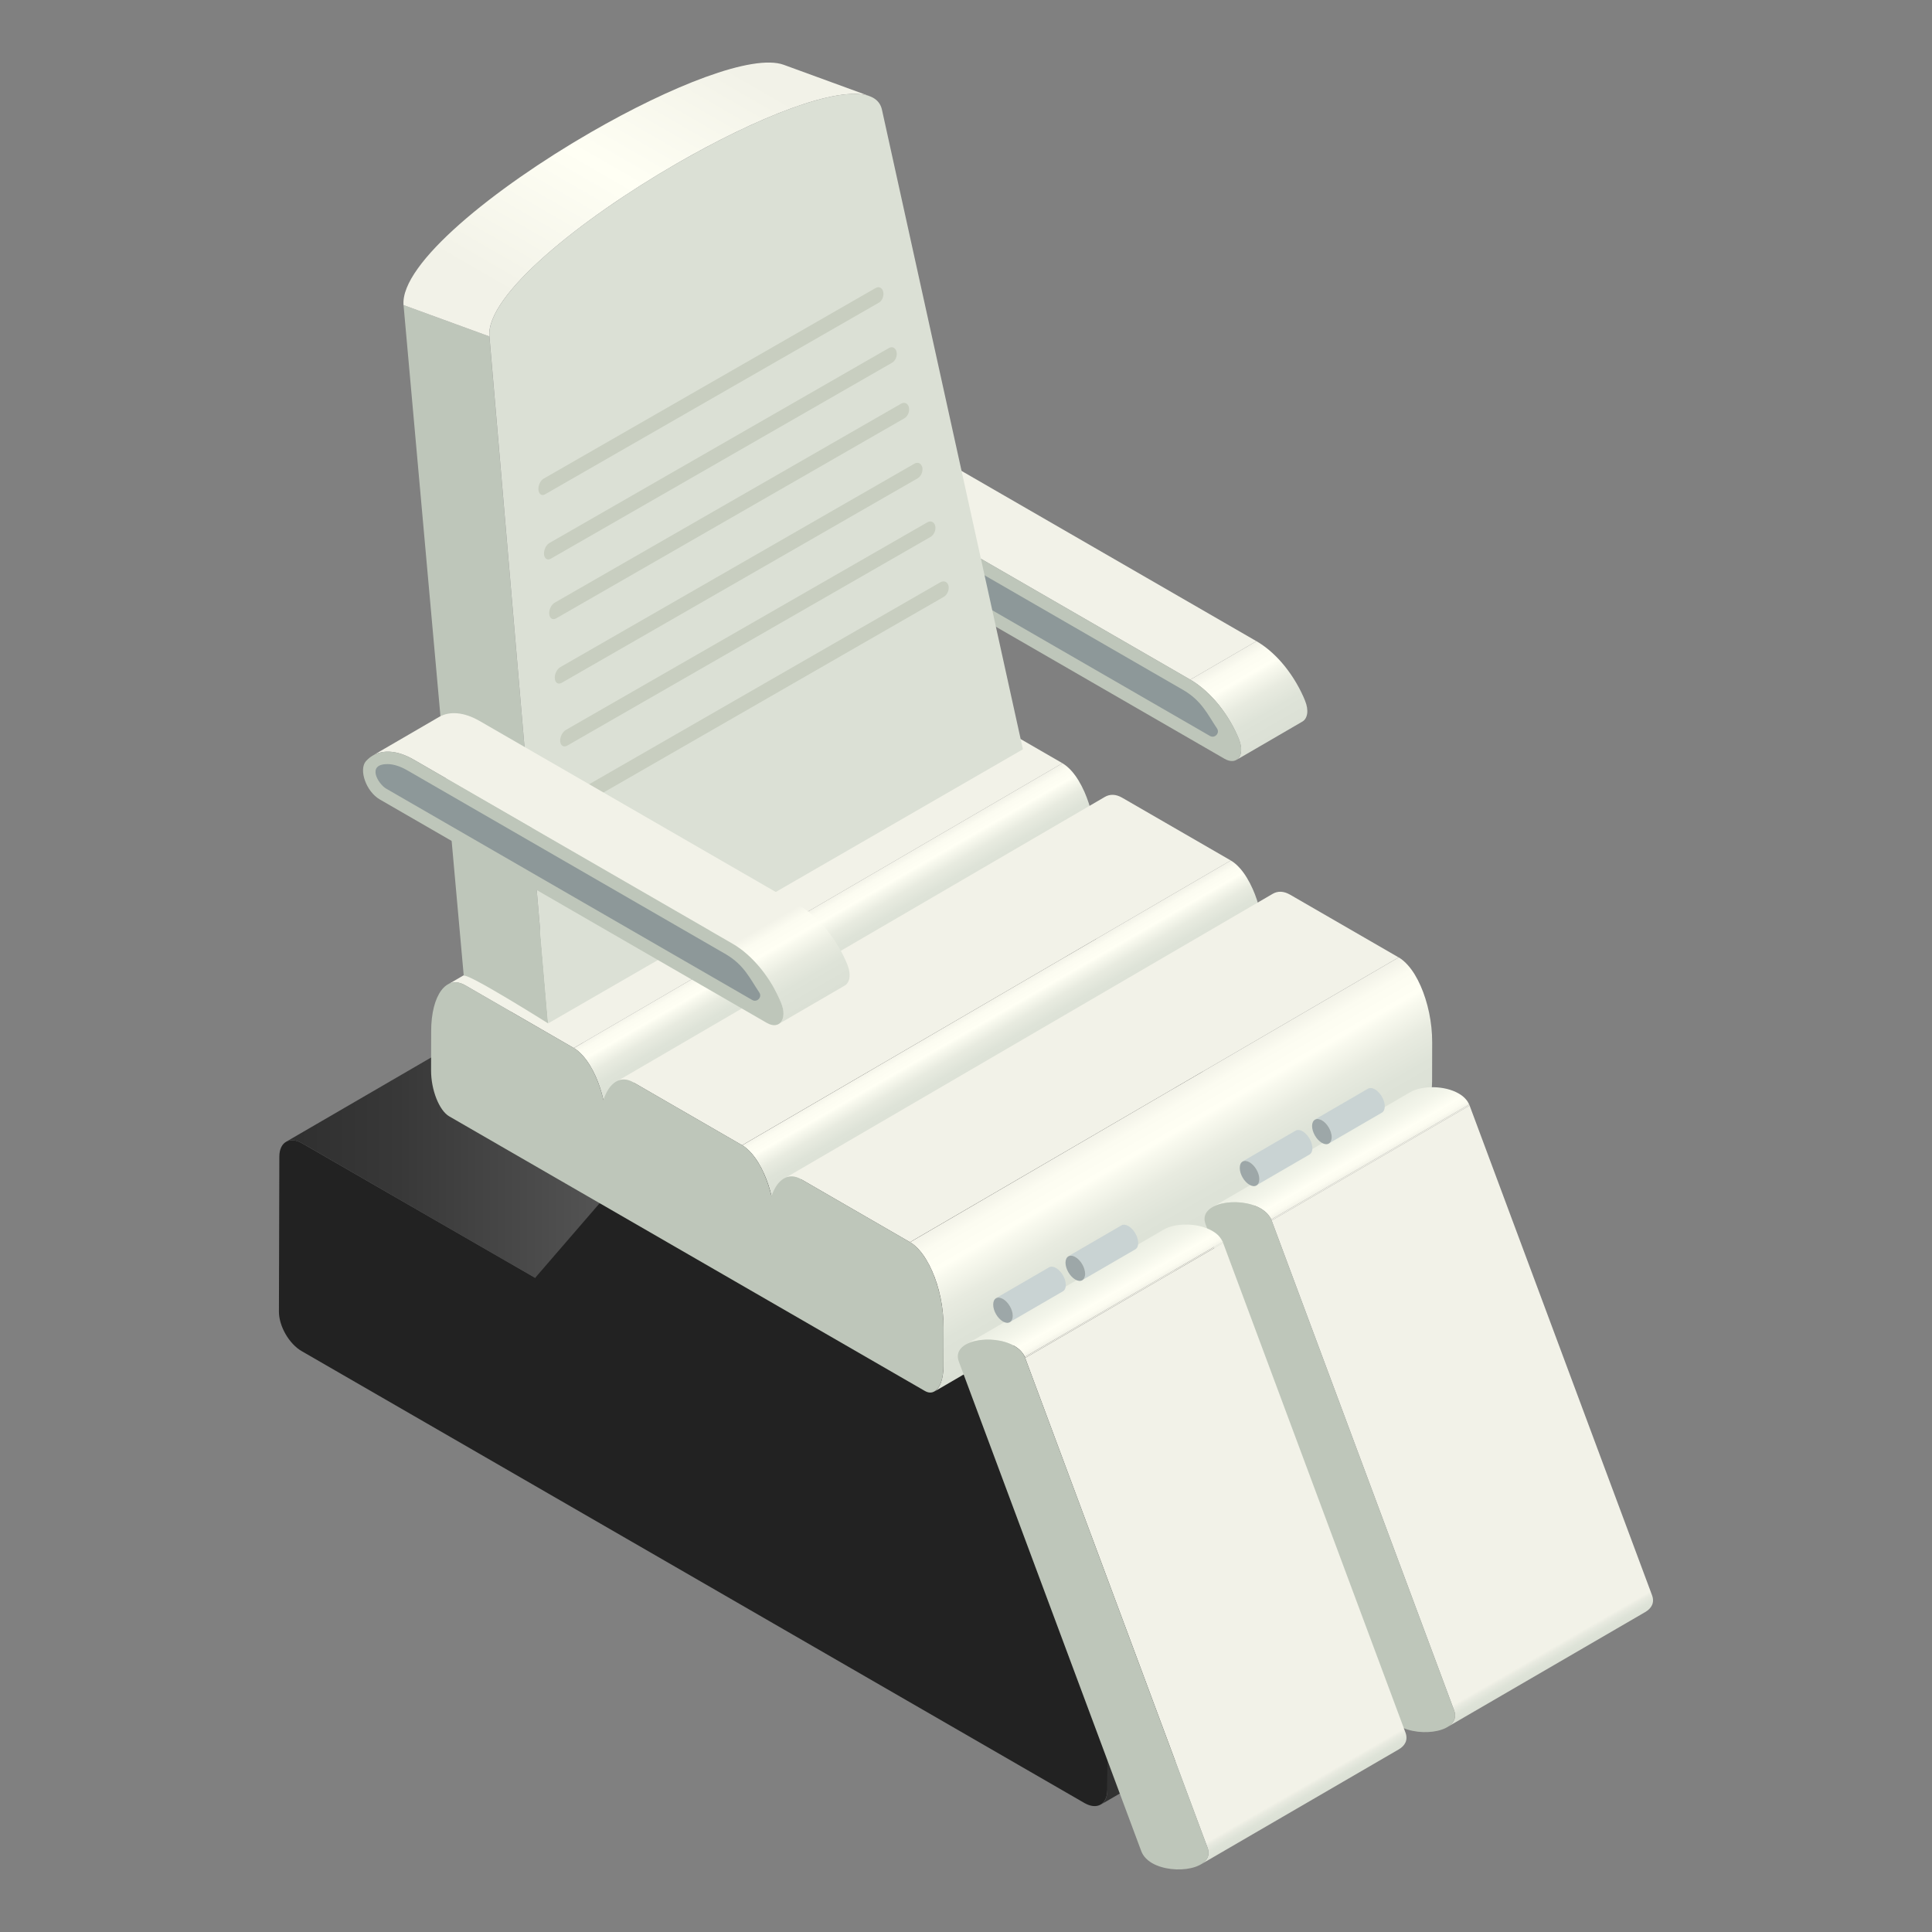 <?xml version="1.0" encoding="utf-8"?>
<!-- Generator: Adobe Illustrator 25.3.1, SVG Export Plug-In . SVG Version: 6.00 Build 0)  -->
<svg version="1.1" id="圖層_1" xmlns="http://www.w3.org/2000/svg" xmlns:xlink="http://www.w3.org/1999/xlink" x="0px" y="0px"
	 viewBox="0 0 240 240" style="enable-background:new 0 0 240 240;" xml:space="preserve">
<rect x="0" y="0" width="240" height="240" fill="#808080" stroke="none"/>
<style type="text/css">
	.st0{enable-background:new    ;}
	.st1{fill:url(#SVGID_1_);}
	.st2{fill:url(#SVGID_2_);}
	.st3{fill:url(#SVGID_3_);}
	.st4{fill:#222222;}
	.st5{fill:url(#SVGID_4_);}
	.st6{fill:url(#SVGID_5_);}
	.st7{fill:#F2F2E8;}
	.st8{fill:url(#SVGID_6_);}
	.st9{fill:#BEC6BA;}
	.st10{fill:#8D9899;}
	.st11{fill:url(#SVGID_7_);}
	.st12{fill:url(#SVGID_8_);}
	.st13{fill:url(#SVGID_9_);}
	.st14{fill:url(#SVGID_10_);}
	.st15{fill:#DBE0D5;}
	.st16{fill:#C8CEC0;}
	.st17{fill:url(#SVGID_11_);}
	.st18{fill:url(#SVGID_12_);}
	.st19{fill:url(#SVGID_13_);}
	.st20{fill:url(#SVGID_14_);}
	.st21{fill:url(#SVGID_15_);}
	.st22{fill:#C9D3D3;}
	.st23{fill:#9DA7A8;}
</style>
<g id="_x31_1">
	<g class="st0">
		<linearGradient id="SVGID_1_" gradientUnits="userSpaceOnUse" x1="35.538" y1="141.993" x2="94.724" y2="141.993">
			<stop  offset="0" style="stop-color:#2F2F2F"/>
			<stop  offset="0.235" style="stop-color:#383838"/>
			<stop  offset="0.622" style="stop-color:#515151"/>
			<stop  offset="0.704" style="stop-color:#575757"/>
			<stop  offset="0.709" style="stop-color:#333333"/>
			<stop  offset="1" style="stop-color:#353535"/>
		</linearGradient>
		<path class="st1" d="M65.8,125.63c-0.79-0.46-1.51-0.5-2.03-0.2l-28.24,16.41c0.52-0.3,1.23-0.26,2.03,0.2l28.92,16.7l28.24-16.41
			L65.8,125.63z"/>
		<linearGradient id="SVGID_2_" gradientUnits="userSpaceOnUse" x1="136.723" y1="205.423" x2="165.847" y2="205.423">
			<stop  offset="0" style="stop-color:#2F2F2F"/>
			<stop  offset="0.235" style="stop-color:#383838"/>
			<stop  offset="0.622" style="stop-color:#515151"/>
			<stop  offset="0.704" style="stop-color:#575757"/>
			<stop  offset="0.709" style="stop-color:#333333"/>
			<stop  offset="1" style="stop-color:#353535"/>
		</linearGradient>
		<path class="st2" d="M137.61,203.08l-0.05,19.27c0,0.9-0.32,1.53-0.83,1.83l28.24-16.41c0.51-0.3,0.83-0.93,0.83-1.83l0.05-19.27
			L137.61,203.08z"/>
		<linearGradient id="SVGID_3_" gradientUnits="userSpaceOnUse" x1="128.645" y1="190.651" x2="165.847" y2="190.651">
			<stop  offset="0" style="stop-color:#2F2F2F"/>
			<stop  offset="0.235" style="stop-color:#383838"/>
			<stop  offset="0.622" style="stop-color:#515151"/>
			<stop  offset="0.704" style="stop-color:#575757"/>
			<stop  offset="0.709" style="stop-color:#333333"/>
			<stop  offset="1" style="stop-color:#353535"/>
		</linearGradient>
		<path class="st3" d="M165.36,184.54c-0.28-0.63-0.66-1.23-1.1-1.73c-0.38-0.43-0.8-0.79-1.24-1.05l-6.13-3.54l-28.24,16.41
			l6.13,3.54c0.45,0.26,0.87,0.62,1.24,1.05c0.45,0.51,0.82,1.11,1.1,1.73c0.31,0.71,0.49,1.45,0.49,2.13l28.24-16.41
			C165.85,185.98,165.67,185.24,165.36,184.54z"/>
		<path class="st4" d="M134.77,198.17l-6.13-3.54l-9.08-54.91L95.11,125.6l-28.63,33.14l-28.92-16.7c-1.57-0.91-2.85-0.18-2.86,1.63
			l-0.05,19.27c0,1.81,1.27,4.01,2.84,4.91l97.21,56.12c1.57,0.91,2.85,0.18,2.86-1.63l0.05-19.27
			C137.61,201.28,136.34,199.08,134.77,198.17z"/>
		<linearGradient id="SVGID_4_" gradientUnits="userSpaceOnUse" x1="119.566" y1="158.971" x2="156.885" y2="158.971">
			<stop  offset="0" style="stop-color:#2F2F2F"/>
			<stop  offset="0.235" style="stop-color:#383838"/>
			<stop  offset="0.622" style="stop-color:#515151"/>
			<stop  offset="0.704" style="stop-color:#575757"/>
			<stop  offset="0.709" style="stop-color:#333333"/>
			<stop  offset="1" style="stop-color:#353535"/>
		</linearGradient>
		<polygon class="st5" points="147.81,123.31 119.57,139.72 128.64,194.63 156.88,178.22 		"/>
		<g>
			<linearGradient id="SVGID_5_" gradientUnits="userSpaceOnUse" x1="95.112" y1="124.458" x2="147.806" y2="124.458">
				<stop  offset="0" style="stop-color:#2F2F2F"/>
				<stop  offset="0.235" style="stop-color:#383838"/>
				<stop  offset="0.622" style="stop-color:#515151"/>
				<stop  offset="0.704" style="stop-color:#575757"/>
				<stop  offset="0.709" style="stop-color:#333333"/>
				<stop  offset="1" style="stop-color:#353535"/>
			</linearGradient>
			<polygon class="st6" points="95.11,125.6 123.35,109.19 147.81,123.31 119.57,139.72 			"/>
		</g>
	</g>
	<g>
		<g class="st0">
			<path class="st7" d="M116.45,56.77c-1.97-1.14-3.76-1.25-5.06-0.5l-8.22,4.78c1.29-0.75,3.08-0.64,5.06,0.5l39.63,22.88
				l8.22-4.78L116.45,56.77z"/>
			<linearGradient id="SVGID_6_" gradientUnits="userSpaceOnUse" x1="152.679" y1="81.608" x2="158.446" y2="91.596">
				<stop  offset="0" style="stop-color:#F2F2E8"/>
				<stop  offset="3.987150e-03" style="stop-color:#F2F2E8"/>
				<stop  offset="0.12" style="stop-color:#FCFCF1"/>
				<stop  offset="0.276" style="stop-color:#FFFFF4"/>
				<stop  offset="0.338" style="stop-color:#F8F9EE"/>
				<stop  offset="0.52" style="stop-color:#E8EBE0"/>
				<stop  offset="0.726" style="stop-color:#DEE3D8"/>
				<stop  offset="1" style="stop-color:#DBE0D5"/>
			</linearGradient>
			<path class="st8" d="M162.11,87.02c-0.06-0.14-0.12-0.29-0.18-0.43c-0.69-1.56-1.64-3.06-2.75-4.33
				c-0.94-1.07-1.99-1.97-3.1-2.61l-8.22,4.78c1.11,0.64,2.16,1.55,3.1,2.61c1.11,1.27,2.06,2.76,2.75,4.33
				c0.06,0.14,0.12,0.29,0.18,0.43c0.51,1.25,0.3,2.26-0.31,2.61l8.22-4.78C162.41,89.27,162.63,88.27,162.11,87.02z"/>
			<g>
				<path class="st9" d="M147.86,84.42c2.55,1.47,4.79,4.32,6.04,7.37c0.82,2-0.22,3.37-1.78,2.47l-48.08-27.76
					c-1.69-0.97-2.65-3.69-1.72-4.76c1.29-1.44,3.46-1.62,5.91-0.2L147.86,84.42z"/>
				<path class="st10" d="M104.82,65.16c-0.96-0.56-2.51-3.07,0.22-3.04c0.71,0.01,1.54,0.27,2.41,0.77l39.63,22.88
					c2.22,1.33,2.93,2.97,4.1,4.72c0.39,0.58-0.28,1.28-0.88,0.93L104.82,65.16z"/>
			</g>
		</g>
		<g>
			<g class="st0">
				<path class="st7" d="M118.48,87.01c-0.78-0.45-1.52-0.46-2.15-0.09l-60.7,35.38c0.63-0.37,1.37-0.36,2.15,0.09l13.5,7.8
					l60.7-35.38L118.48,87.01z"/>
				<linearGradient id="SVGID_7_" gradientUnits="userSpaceOnUse" x1="101.827" y1="112.221" x2="105.697" y2="118.925">
					<stop  offset="0" style="stop-color:#F2F2E8"/>
					<stop  offset="3.987150e-03" style="stop-color:#F2F2E8"/>
					<stop  offset="0.12" style="stop-color:#FCFCF1"/>
					<stop  offset="0.276" style="stop-color:#FFFFF4"/>
					<stop  offset="0.338" style="stop-color:#F8F9EE"/>
					<stop  offset="0.52" style="stop-color:#E8EBE0"/>
					<stop  offset="0.726" style="stop-color:#DEE3D8"/>
					<stop  offset="1" style="stop-color:#DBE0D5"/>
				</linearGradient>
				<path class="st11" d="M134.71,98.36c-0.45-1.01-0.98-1.89-1.57-2.56c-0.37-0.42-0.76-0.75-1.16-0.99l-60.7,35.38
					c0.4,0.23,0.79,0.57,1.16,0.99c0.59,0.67,1.12,1.55,1.57,2.56c0.39,0.89,0.72,1.88,0.96,2.93l60.7-35.38
					C135.43,100.24,135.1,99.25,134.71,98.36z"/>
				<path class="st7" d="M139.39,99.09c-0.78-0.45-1.52-0.46-2.15-0.09l-60.7,35.38c0.63-0.37,1.36-0.36,2.15,0.09l13.5,7.8
					l60.7-35.38L139.39,99.09z"/>
				<linearGradient id="SVGID_8_" gradientUnits="userSpaceOnUse" x1="122.755" y1="124.284" x2="126.561" y2="130.876">
					<stop  offset="0" style="stop-color:#F2F2E8"/>
					<stop  offset="3.987150e-03" style="stop-color:#F2F2E8"/>
					<stop  offset="0.12" style="stop-color:#FCFCF1"/>
					<stop  offset="0.276" style="stop-color:#FFFFF4"/>
					<stop  offset="0.338" style="stop-color:#F8F9EE"/>
					<stop  offset="0.52" style="stop-color:#E8EBE0"/>
					<stop  offset="0.726" style="stop-color:#DEE3D8"/>
					<stop  offset="1" style="stop-color:#DBE0D5"/>
				</linearGradient>
				<path class="st12" d="M155.62,110.44c-0.45-1.01-0.98-1.89-1.57-2.56c-0.37-0.42-0.76-0.76-1.16-0.99l-60.7,35.38
					c0.4,0.23,0.79,0.57,1.16,0.99c0.59,0.67,1.12,1.55,1.57,2.56c0.38,0.85,0.69,1.8,0.93,2.79l60.7-35.38
					C156.31,112.23,156,111.29,155.62,110.44z"/>
				<path class="st7" d="M160.24,111.13c-0.79-0.45-1.52-0.46-2.15-0.09l-60.7,35.38c0.63-0.36,1.36-0.36,2.15,0.09l13.5,7.8
					l60.7-35.38L160.24,111.13z"/>
				<g>
					<path class="st9" d="M113.04,154.3c2.31,1.34,4.18,6.06,4.17,10.55l-0.01,4.85c-0.01,2.44-1.04,3.82-2.29,3.1l-59.1-34.12
						c-1.25-0.72-2.27-3.29-2.26-5.73l0.01-4.85c0.01-4.5,1.9-7.05,4.21-5.72l13.5,7.8c1.61,0.93,2.99,3.49,3.69,6.47
						c0.71-2.17,2.11-3.13,3.72-2.2l13.5,7.8c1.59,0.92,2.95,3.42,3.66,6.34c0.72-2.1,2.1-3.02,3.69-2.1L113.04,154.3z"/>
				</g>
				<linearGradient id="SVGID_9_" gradientUnits="userSpaceOnUse" x1="140.726" y1="137.985" x2="149.663" y2="153.464">
					<stop  offset="0" style="stop-color:#F2F2E8"/>
					<stop  offset="3.987150e-03" style="stop-color:#F2F2E8"/>
					<stop  offset="0.12" style="stop-color:#FCFCF1"/>
					<stop  offset="0.276" style="stop-color:#FFFFF4"/>
					<stop  offset="0.338" style="stop-color:#F8F9EE"/>
					<stop  offset="0.52" style="stop-color:#E8EBE0"/>
					<stop  offset="0.726" style="stop-color:#DEE3D8"/>
					<stop  offset="1" style="stop-color:#DBE0D5"/>
				</linearGradient>
				<path class="st13" d="M176.48,122.48c-0.45-1.02-0.98-1.9-1.57-2.56c-0.37-0.42-0.76-0.76-1.16-0.99l-60.7,35.38
					c0.4,0.23,0.8,0.57,1.16,0.99c0.59,0.67,1.12,1.55,1.57,2.56c0.89,2,1.44,4.54,1.43,7l-0.01,4.85c0,1.61-0.46,2.76-1.12,3.15
					l60.7-35.38c0.67-0.39,1.12-1.54,1.12-3.15l0.01-4.85C177.92,127.01,177.36,124.48,176.48,122.48z"/>
			</g>
			<g>
				<g class="st0">
					<g>
						<path class="st9" d="M68.09,127.13c0,0-10.18-6.41-10.48-5.9L50.13,37.9l10.66,3.89L68.09,127.13z"/>
					</g>
					<linearGradient id="SVGID_10_" gradientUnits="userSpaceOnUse" x1="88.838" y1="7.192" x2="69.701" y2="40.339">
						<stop  offset="0" style="stop-color:#F2F2E8"/>
						<stop  offset="0.49" style="stop-color:#FFFFF4"/>
						<stop  offset="1" style="stop-color:#F2F2E8"/>
					</linearGradient>
					<path class="st14" d="M97.36,8.05C93.5,6.65,83.32,10.7,73.4,16.43C61.36,23.38,49.7,32.79,50.13,37.9l10.66,3.89
						c-0.44-5.1,11.23-14.52,23.27-21.47c9.92-5.73,20.09-9.78,23.95-8.38L97.36,8.05z"/>
					<g>
						<path class="st15" d="M84.06,20.32c12.04-6.95,24.45-11.44,25.5-6.69l17.51,79.45l-58.98,34.05l-7.29-85.34
							C60.36,36.68,72.02,27.27,84.06,20.32z"/>
					</g>
				</g>
				<g>
					<path class="st16" d="M117.83,72.78c-0.11-0.5-0.56-0.7-1.01-0.45L71.01,98.67c-0.45,0.26-0.77,0.9-0.72,1.44
						c0.05,0.54,0.45,0.77,0.9,0.51l46.04-26.47C117.67,73.9,117.94,73.28,117.83,72.78z"/>
					<path class="st16" d="M115.59,66.7c0.44-0.25,0.7-0.86,0.59-1.36c-0.11-0.5-0.56-0.71-0.99-0.45L70.3,90.67
						c-0.44,0.25-0.75,0.89-0.71,1.43c0.05,0.54,0.44,0.77,0.88,0.52L115.59,66.7z"/>
					<path class="st16" d="M113.99,59.42c0.43-0.25,0.69-0.85,0.58-1.36c-0.11-0.5-0.55-0.71-0.98-0.46L69.61,82.87
						c-0.43,0.25-0.74,0.88-0.69,1.42c0.05,0.54,0.43,0.78,0.86,0.53L113.99,59.42z"/>
					<path class="st16" d="M112.35,51.96c0.42-0.24,0.67-0.84,0.56-1.35c-0.11-0.5-0.54-0.71-0.96-0.47L68.9,74.87
						c-0.42,0.24-0.72,0.87-0.67,1.41c0.05,0.54,0.43,0.78,0.85,0.54L112.35,51.96z"/>
					<path class="st16" d="M110.83,45.05c0.41-0.24,0.66-0.83,0.54-1.34c-0.11-0.5-0.53-0.72-0.94-0.48L68.24,67.46
						c-0.41,0.24-0.7,0.86-0.66,1.4c0.05,0.54,0.42,0.78,0.83,0.55L110.83,45.05z"/>
					<path class="st16" d="M109.19,37.59c0.4-0.23,0.64-0.83,0.53-1.33c-0.11-0.5-0.53-0.72-0.93-0.49L67.53,59.46
						c-0.4,0.23-0.69,0.85-0.64,1.39c0.05,0.54,0.41,0.79,0.81,0.56L109.19,37.59z"/>
				</g>
			</g>
		</g>
		<g class="st0">
			<path class="st7" d="M59.59,89.57c-1.97-1.14-3.76-1.25-5.06-0.5l-8.22,4.78c1.29-0.75,3.08-0.64,5.06,0.5L91,117.23l8.22-4.78
				L59.59,89.57z"/>
			<linearGradient id="SVGID_11_" gradientUnits="userSpaceOnUse" x1="95.822" y1="114.411" x2="101.589" y2="124.4">
				<stop  offset="0" style="stop-color:#F2F2E8"/>
				<stop  offset="3.987150e-03" style="stop-color:#F2F2E8"/>
				<stop  offset="0.12" style="stop-color:#FCFCF1"/>
				<stop  offset="0.276" style="stop-color:#FFFFF4"/>
				<stop  offset="0.338" style="stop-color:#F8F9EE"/>
				<stop  offset="0.52" style="stop-color:#E8EBE0"/>
				<stop  offset="0.726" style="stop-color:#DEE3D8"/>
				<stop  offset="1" style="stop-color:#DBE0D5"/>
			</linearGradient>
			<path class="st17" d="M105.26,119.82c-0.06-0.14-0.12-0.29-0.18-0.43c-0.69-1.56-1.64-3.06-2.75-4.33
				c-0.94-1.07-1.99-1.97-3.1-2.61L91,117.23c1.11,0.64,2.16,1.55,3.1,2.61c1.11,1.27,2.06,2.76,2.75,4.33
				c0.06,0.14,0.12,0.29,0.18,0.43c0.51,1.25,0.3,2.26-0.31,2.61l8.22-4.78C105.55,122.08,105.77,121.07,105.26,119.82z"/>
			<g>
				<path class="st9" d="M91,117.23c2.55,1.47,4.79,4.32,6.04,7.37c0.82,2-0.22,3.37-1.78,2.47L47.18,99.31
					c-1.69-0.97-2.65-3.69-1.72-4.76c1.29-1.44,3.46-1.62,5.91-0.2L91,117.23z"/>
				<path class="st10" d="M47.96,97.96c-0.96-0.56-2.51-3.07,0.22-3.04c0.71,0.01,1.54,0.27,2.41,0.77l39.63,22.88
					c2.22,1.33,2.93,2.97,4.1,4.72c0.39,0.58-0.28,1.28-0.88,0.93L47.96,97.96z"/>
			</g>
		</g>
	</g>
	<g class="st0">
		<linearGradient id="SVGID_12_" gradientUnits="userSpaceOnUse" x1="164.801" y1="147.586" x2="197.544" y2="204.298">
			<stop  offset="0.969" style="stop-color:#F2F2E8"/>
			<stop  offset="0.976" style="stop-color:#E8EAE0"/>
			<stop  offset="0.987" style="stop-color:#DEE3D8"/>
			<stop  offset="1" style="stop-color:#DBE0D5"/>
		</linearGradient>
		<path class="st18" d="M205.22,198.16l-22.66-60.83l-24.59,14.29l22.66,60.83c0.35,0.94-0.06,1.65-0.85,2.1l24.59-14.29
			C205.16,199.8,205.57,199.09,205.22,198.16z"/>
		<g class="st0">
			<g class="st0">
				<linearGradient id="SVGID_13_" gradientUnits="userSpaceOnUse" x1="165.294" y1="141.386" x2="167.827" y2="145.772">
					<stop  offset="0" style="stop-color:#EBEEE3"/>
					<stop  offset="0.372" style="stop-color:#F3F5EA"/>
					<stop  offset="0.725" style="stop-color:#FFFFF4"/>
					<stop  offset="0.88" style="stop-color:#FCFCF1"/>
					<stop  offset="0.996" style="stop-color:#F2F2E8"/>
					<stop  offset="1" style="stop-color:#F2F2E8"/>
				</linearGradient>
				<path class="st19" d="M182.08,136.54c-0.24-0.28-0.54-0.51-0.89-0.71c-1.74-1-4.54-1.01-6.01-0.16l-24.59,14.29
					c1.47-0.85,4.27-0.85,6.01,0.16c0.34,0.2,0.64,0.43,0.89,0.71c0.17,0.2,0.32,0.42,0.43,0.66l24.59-14.29
					C182.4,136.96,182.26,136.74,182.08,136.54z"/>
				<path class="st7" d="M157.92,151.49l24.59-14.29c0.02,0.04,0.04,0.09,0.05,0.13l-24.59,14.29
					C157.96,151.58,157.94,151.53,157.92,151.49L157.92,151.49z"/>
			</g>
		</g>
		<path class="st9" d="M180.63,212.45l-22.66-60.83c-0.24-0.64-0.73-1.13-1.36-1.5c-2.68-1.55-7.86-0.73-6.85,1.95l22.65,60.81
			c0.24,0.64,0.73,1.14,1.37,1.51C176.45,215.94,181.63,215.13,180.63,212.45z"/>
	</g>
	<g class="st0">
		<linearGradient id="SVGID_14_" gradientUnits="userSpaceOnUse" x1="134.183" y1="164.65" x2="166.921" y2="221.355">
			<stop  offset="0.969" style="stop-color:#F2F2E8"/>
			<stop  offset="0.976" style="stop-color:#E8EAE0"/>
			<stop  offset="0.987" style="stop-color:#DEE3D8"/>
			<stop  offset="1" style="stop-color:#DBE0D5"/>
		</linearGradient>
		<path class="st20" d="M174.59,215.22l-22.65-60.82l-24.59,14.29L150,229.51c0.35,0.94-0.05,1.65-0.84,2.1l24.59-14.29
			C174.54,216.86,174.94,216.15,174.59,215.22z"/>
		<g class="st0">
			<g class="st0">
				<linearGradient id="SVGID_15_" gradientUnits="userSpaceOnUse" x1="134.667" y1="158.444" x2="137.204" y2="162.839">
					<stop  offset="0" style="stop-color:#EBEEE3"/>
					<stop  offset="0.372" style="stop-color:#F3F5EA"/>
					<stop  offset="0.725" style="stop-color:#FFFFF4"/>
					<stop  offset="0.88" style="stop-color:#FCFCF1"/>
					<stop  offset="0.996" style="stop-color:#F2F2E8"/>
					<stop  offset="1" style="stop-color:#F2F2E8"/>
				</linearGradient>
				<path class="st21" d="M151.47,153.61c-0.24-0.28-0.54-0.51-0.89-0.71c-1.74-1.01-4.55-1.02-6.02-0.16l-24.59,14.29
					c1.47-0.86,4.28-0.84,6.02,0.16c0.34,0.2,0.65,0.43,0.89,0.71c0.17,0.2,0.32,0.42,0.43,0.66l24.59-14.29
					C151.78,154.03,151.64,153.81,151.47,153.61z"/>
				<path class="st7" d="M127.3,168.56l24.59-14.29c0.02,0.04,0.04,0.09,0.05,0.13l-24.59,14.29
					C127.34,168.64,127.32,168.6,127.3,168.56L127.3,168.56z"/>
			</g>
		</g>
		<path class="st9" d="M150,229.51l-22.65-60.82c-0.24-0.64-0.73-1.13-1.37-1.5c-2.68-1.55-7.87-0.74-6.87,1.95l22.66,60.81
			c0.24,0.64,0.73,1.13,1.36,1.5C145.82,232.99,151.01,232.19,150,229.51z"/>
	</g>
	<g>
		<g>
			<g class="st0">
				<path class="st22" d="M132.19,158.71c-0.12-0.27-0.28-0.52-0.47-0.74c-0.16-0.18-0.34-0.34-0.53-0.45
					c-0.34-0.2-0.65-0.22-0.87-0.09l-6.6,3.83c0.22-0.13,0.53-0.11,0.87,0.09c0.19,0.11,0.37,0.26,0.53,0.45
					c0.19,0.22,0.35,0.47,0.47,0.74c0.13,0.3,0.21,0.62,0.21,0.92c0,0.38-0.14,0.66-0.36,0.78l6.6-3.83
					c0.22-0.13,0.36-0.4,0.36-0.78C132.4,159.33,132.32,159.01,132.19,158.71z"/>
				<g>
					<path class="st23" d="M124.6,161.36c0.67,0.39,1.21,1.33,1.21,2.1c0,0.77-0.55,1.09-1.22,0.7c-0.68-0.39-1.22-1.34-1.21-2.1
						C123.38,161.28,123.92,160.97,124.6,161.36z"/>
				</g>
			</g>
		</g>
		<g>
			<g class="st0">
				<path class="st22" d="M141.18,153.5c-0.12-0.27-0.28-0.52-0.47-0.74c-0.16-0.18-0.34-0.34-0.53-0.45
					c-0.34-0.2-0.65-0.22-0.87-0.09l-6.6,3.83c0.22-0.13,0.53-0.11,0.87,0.09c0.19,0.11,0.37,0.26,0.53,0.45
					c0.19,0.22,0.35,0.47,0.47,0.74c0.13,0.3,0.21,0.62,0.21,0.92c0,0.38-0.14,0.66-0.36,0.78l6.6-3.83
					c0.22-0.13,0.36-0.4,0.36-0.78C141.39,154.13,141.32,153.81,141.18,153.5z"/>
				<g>
					<path class="st23" d="M133.59,156.15c0.67,0.39,1.21,1.33,1.21,2.1c0,0.77-0.55,1.09-1.22,0.7c-0.68-0.39-1.22-1.34-1.22-2.1
						C132.37,156.08,132.91,155.76,133.59,156.15z"/>
				</g>
			</g>
		</g>
	</g>
	<g>
		<g>
			<g class="st0">
				<path class="st22" d="M162.82,141.73c-0.12-0.27-0.28-0.52-0.47-0.74c-0.16-0.18-0.34-0.34-0.53-0.45
					c-0.34-0.2-0.65-0.21-0.87-0.09l-6.6,3.83c0.22-0.13,0.53-0.11,0.87,0.09c0.19,0.11,0.37,0.26,0.53,0.44
					c0.19,0.22,0.35,0.47,0.47,0.74c0.13,0.3,0.21,0.62,0.21,0.92c0,0.38-0.14,0.66-0.36,0.78l6.6-3.83
					c0.22-0.13,0.36-0.4,0.36-0.78C163.03,142.35,162.95,142.03,162.82,141.73z"/>
				<g>
					<path class="st23" d="M155.23,144.38c0.67,0.39,1.21,1.33,1.21,2.1c0,0.77-0.55,1.09-1.22,0.7c-0.68-0.39-1.22-1.34-1.21-2.1
						C154,144.3,154.55,143.99,155.23,144.38z"/>
				</g>
			</g>
		</g>
		<g>
			<g class="st0">
				<path class="st22" d="M171.81,136.52c-0.12-0.27-0.28-0.52-0.47-0.74c-0.16-0.18-0.34-0.34-0.53-0.45
					c-0.34-0.2-0.65-0.21-0.87-0.09l-6.6,3.83c0.22-0.13,0.53-0.11,0.87,0.09c0.19,0.11,0.37,0.26,0.53,0.45
					c0.19,0.22,0.35,0.47,0.47,0.74c0.13,0.3,0.21,0.62,0.21,0.92c0,0.38-0.14,0.66-0.36,0.78l6.6-3.83
					c0.22-0.13,0.36-0.4,0.36-0.78C172.02,137.15,171.95,136.83,171.81,136.52z"/>
				<g>
					<path class="st23" d="M164.22,139.17c0.67,0.39,1.21,1.33,1.21,2.1c0,0.77-0.55,1.09-1.22,0.7c-0.68-0.39-1.22-1.34-1.22-2.1
						C163,139.1,163.54,138.79,164.22,139.17z"/>
				</g>
			</g>
		</g>
	</g>
</g>
</svg>
